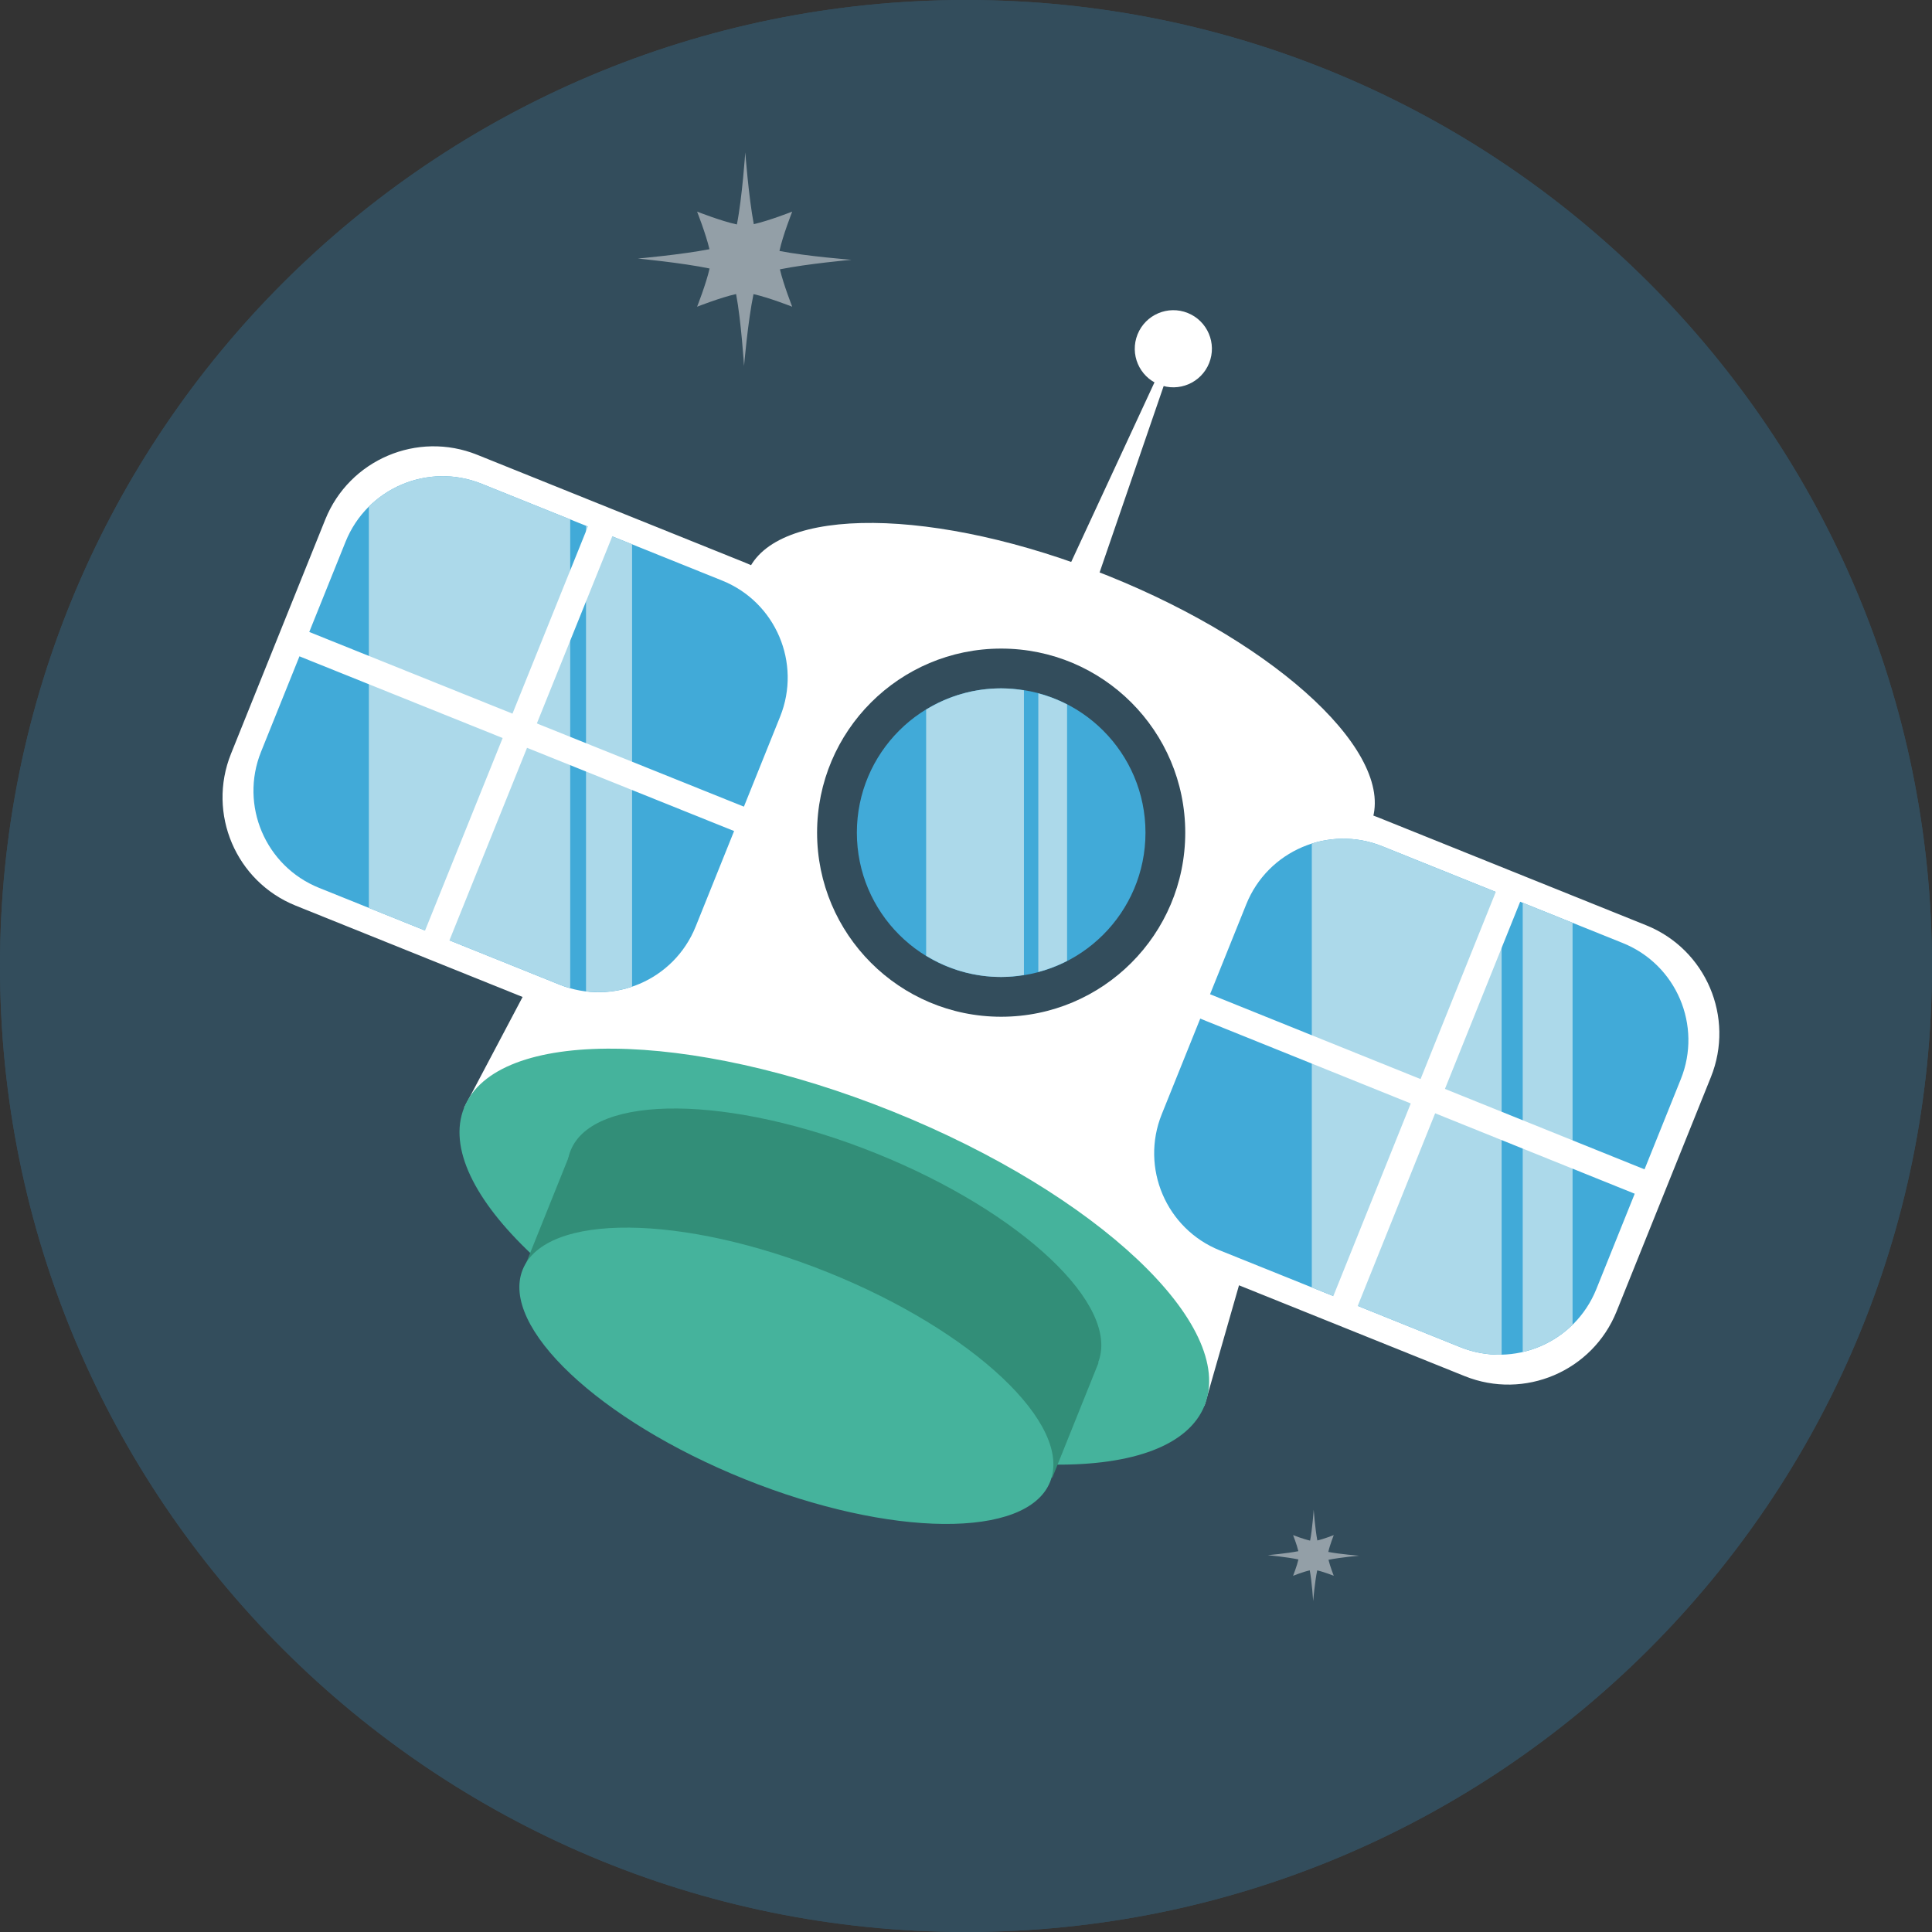 <?xml version="1.0" encoding="iso-8859-1"?>
<!-- Generator: Adobe Illustrator 17.0.0, SVG Export Plug-In . SVG Version: 6.00 Build 0)  -->
<!DOCTYPE svg PUBLIC "-//W3C//DTD SVG 1.1//EN" "http://www.w3.org/Graphics/SVG/1.1/DTD/svg11.dtd">
<svg version="1.1" id="Layer_1" xmlns="http://www.w3.org/2000/svg" xmlns:xlink="http://www.w3.org/1999/xlink" x="0px" y="0px"
	 width="512px" height="512px" viewBox="0 0 512 512" style="enable-background:new 0 0 512 512;" xml:space="preserve">
<rect x="0" y="0" width="512" height="512" fill="#333333" stroke="none"/>
<path id="bg_25_" style="fill:#334D5C;" d="M512,255.998C512,397.378,397.385,512,256,512C114.613,512,0,397.378,0,255.998
	S114.613,0,256,0C397.385,0,512,114.618,512,255.998z"/>
<path style="fill:#334D5C;" d="M512,255.998C512,397.378,397.385,512,256,512C114.613,512,0,397.378,0,255.998S114.613,0,256,0
	C397.385,0,512,114.618,512,255.998z"/>
<path style="fill:#939FA7;" d="M206.684,71.376c7.221-1.474,18.967-2.53,18.967-2.53s-11.91-0.921-19.088-2.344
	c0.875-4.064,3.385-10.424,3.385-10.424s-6.121,2.415-10.189,3.325c-1.369-7.268-2.254-19.029-2.254-19.029
	s-0.824,12.068-2.221,19.107c-4.047-0.843-10.547-3.403-10.547-3.403s2.322,5.896,3.275,9.962
	c-7.348,1.441-18.975,2.478-18.975,2.478s11.736,1.123,19.012,2.639c-0.918,4.067-3.312,10.129-3.312,10.129
	s6.271-2.472,10.338-3.358c1.344,7.113,2.105,19.061,2.105,19.061s1.022-11.996,2.508-19.044c4.072,0.902,10.26,3.341,10.26,3.341
	S207.643,75.443,206.684,71.376z"/>
<path style="fill:#939FA7;" d="M352.064,413.358c3.088-0.628,8.111-1.084,8.111-1.084s-5.092-0.393-8.158-1
	c0.371-1.736,1.443-4.457,1.443-4.457s-2.617,1.033-4.355,1.423c-0.588-3.108-0.963-8.141-0.963-8.141s-0.354,5.16-0.949,8.174
	c-1.732-0.36-4.512-1.456-4.512-1.456s0.992,2.521,1.4,4.261c-3.141,0.616-8.113,1.057-8.113,1.057s5.018,0.482,8.129,1.132
	c-0.395,1.738-1.416,4.329-1.416,4.329s2.682-1.058,4.42-1.436c0.574,3.04,0.898,8.149,0.898,8.149s0.438-5.127,1.076-8.143
	c1.74,0.387,4.385,1.429,4.385,1.429S352.477,415.098,352.064,413.358z"/>
<polygon style="fill:#FFFFFF;" points="363.918,216.46 198.898,149.893 122.998,293.538 319.211,372.508 "/>
<path style="fill:#45B39C;" d="M319.211,372.508c-8.549,21.244-59.402,20.788-113.586-1.016
	c-54.189-21.81-91.178-56.706-82.627-77.954c8.549-21.241,59.398-20.779,113.584,1.024
	C290.77,316.373,327.76,351.269,319.211,372.508z"/>
<path style="fill:#328E78;" d="M290.986,361.151c-6.092,15.135-42.311,14.807-80.908-0.729c-38.6-15.536-64.949-40.39-58.859-55.524
	c6.092-15.129,42.314-14.801,80.908,0.732C270.728,321.164,297.076,346.02,290.986,361.151z"/>
<path style="fill:#FFFFFF;" d="M363.305,218.259c-7.203,17.889-50.027,17.508-95.664-0.863
	c-45.635-18.362-76.787-47.756-69.586-65.644c7.201-17.893,50.029-17.505,95.66,0.86
	C339.352,170.98,370.504,200.364,363.305,218.259z"/>
<rect x="139.639" y="331.821" transform="matrix(0.928 0.373 -0.373 0.928 145.577 -55.065)" style="fill:#328E78;" width="150.58" height="32.86"/>
<path style="fill:#45B39C;" d="M278.285,392.719c-6.096,15.138-42.316,14.809-80.914-0.721
	c-38.598-15.536-64.949-40.395-58.859-55.533c6.092-15.128,42.316-14.798,80.914,0.732
	C258.025,352.734,284.371,377.59,278.285,392.719z"/>
<path style="fill:#FFFFFF;" d="M189.719,251.47c-6.385,15.852-24.404,23.528-40.254,17.153l-71.098-28.616
	c-15.851-6.379-23.527-24.401-17.15-40.25l24.984-62.084c6.385-15.852,24.404-23.528,40.254-17.153l71.1,28.623
	c15.85,6.374,23.529,24.397,17.149,40.246L189.719,251.47z"/>
<path style="fill:#41AAD8;" d="M184.35,245.568c-5.719,14.206-21.873,21.087-36.076,15.366L84.549,235.29
	c-14.203-5.72-21.084-21.869-15.367-36.069l22.394-55.644c5.721-14.205,21.867-21.084,36.072-15.367l63.723,25.645
	c14.205,5.714,21.084,21.867,15.369,36.069L184.35,245.568z"/>
<path style="fill:#FFFFFF;" d="M428.412,347.541c-6.379,15.85-24.398,23.528-40.25,17.148l-71.098-28.61
	c-15.85-6.384-23.531-24.403-17.148-40.256l24.984-62.081c6.379-15.849,24.404-23.53,40.254-17.15l71.098,28.617
	c15.85,6.378,23.531,24.398,17.147,40.246L428.412,347.541z"/>
<path style="fill:#41AAD8;" d="M423.043,341.634c-5.721,14.206-21.869,21.087-36.076,15.367l-63.719-25.643
	c-14.205-5.714-21.086-21.866-15.373-36.072l22.4-55.643c5.713-14.203,21.863-21.084,36.066-15.367l63.723,25.645
	c14.209,5.717,21.086,21.87,15.369,36.072L423.043,341.634z"/>
<path style="fill:#FFFFFF;" d="M301.465,88.61c2.107-5.238,8.062-7.774,13.301-5.666c5.23,2.104,7.771,8.062,5.662,13.297
	c-2.104,5.237-8.062,7.771-13.293,5.663C301.893,99.8,299.359,93.845,301.465,88.61z"/>
<polygon style="fill:#FFFFFF;" points="271.922,208.392 258.758,203.095 309.215,94.285 310.906,94.964 "/>
<circle style="fill:#334D5C;" cx="265.32" cy="220.665" r="48.783"/>
<circle style="fill:#41AAD8;" cx="265.321" cy="220.665" r="38.243"/>
<path style="fill:#ACD9EA;" d="M245.438,253.286c5.799,3.543,12.588,5.621,19.883,5.621c2.059,0,4.062-0.208,6.033-0.521v-75.443
	c-1.971-0.312-3.975-0.52-6.033-0.52c-7.295,0-14.084,2.078-19.883,5.621V253.286z"/>
<path style="fill:#ACD9EA;" d="M275.164,257.583c2.666-0.712,5.221-1.686,7.623-2.925v-67.987c-2.402-1.239-4.957-2.213-7.623-2.924
	V257.583z"/>
<path style="fill:#ACD9EA;" d="M97.752,240.602l50.521,20.333c0.939,0.379,1.885,0.694,2.836,0.962V137.652l-23.461-9.442
	c-10.6-4.266-22.275-1.512-29.896,6.057V240.602z"/>
<path style="fill:#ACD9EA;" d="M155.301,262.716c4.174,0.506,8.338,0.057,12.209-1.257V144.253l-12.209-4.912V262.716z"/>
<rect x="134.193" y="132.461" transform="matrix(0.928 0.374 -0.374 0.928 82.348 -37.403)" style="fill:#FFFFFF;" width="6.959" height="122.591"/>
<rect x="136.046" y="128.567" transform="matrix(0.373 -0.928 0.928 0.373 -93.008 251.305)" style="fill:#FFFFFF;" width="6.962" height="131.872"/>
<path style="fill:#ACD9EA;" d="M397.949,236.996l-31.607-12.72c-6.205-2.498-12.785-2.591-18.701-0.718v117.616l39.326,15.826
	c3.603,1.449,7.332,2.084,10.982,1.998V236.996z"/>
<path style="fill:#ACD9EA;" d="M403.537,358.287c4.955-1.147,9.543-3.633,13.211-7.232V244.561l-13.211-5.317V358.287z"/>
<rect x="374.742" y="229.274" transform="matrix(0.928 0.373 -0.373 0.928 135.757 -120.154)" style="fill:#FFFFFF;" width="6.966" height="122.592"/>
<rect x="375.374" y="224.886" transform="matrix(0.374 -0.928 0.928 0.374 -32.443 533.606)" style="fill:#FFFFFF;" width="6.959" height="131.874"/>
<g>
</g>
<g>
</g>
<g>
</g>
<g>
</g>
<g>
</g>
<g>
</g>
<g>
</g>
<g>
</g>
<g>
</g>
<g>
</g>
<g>
</g>
<g>
</g>
<g>
</g>
<g>
</g>
<g>
</g>
</svg>
